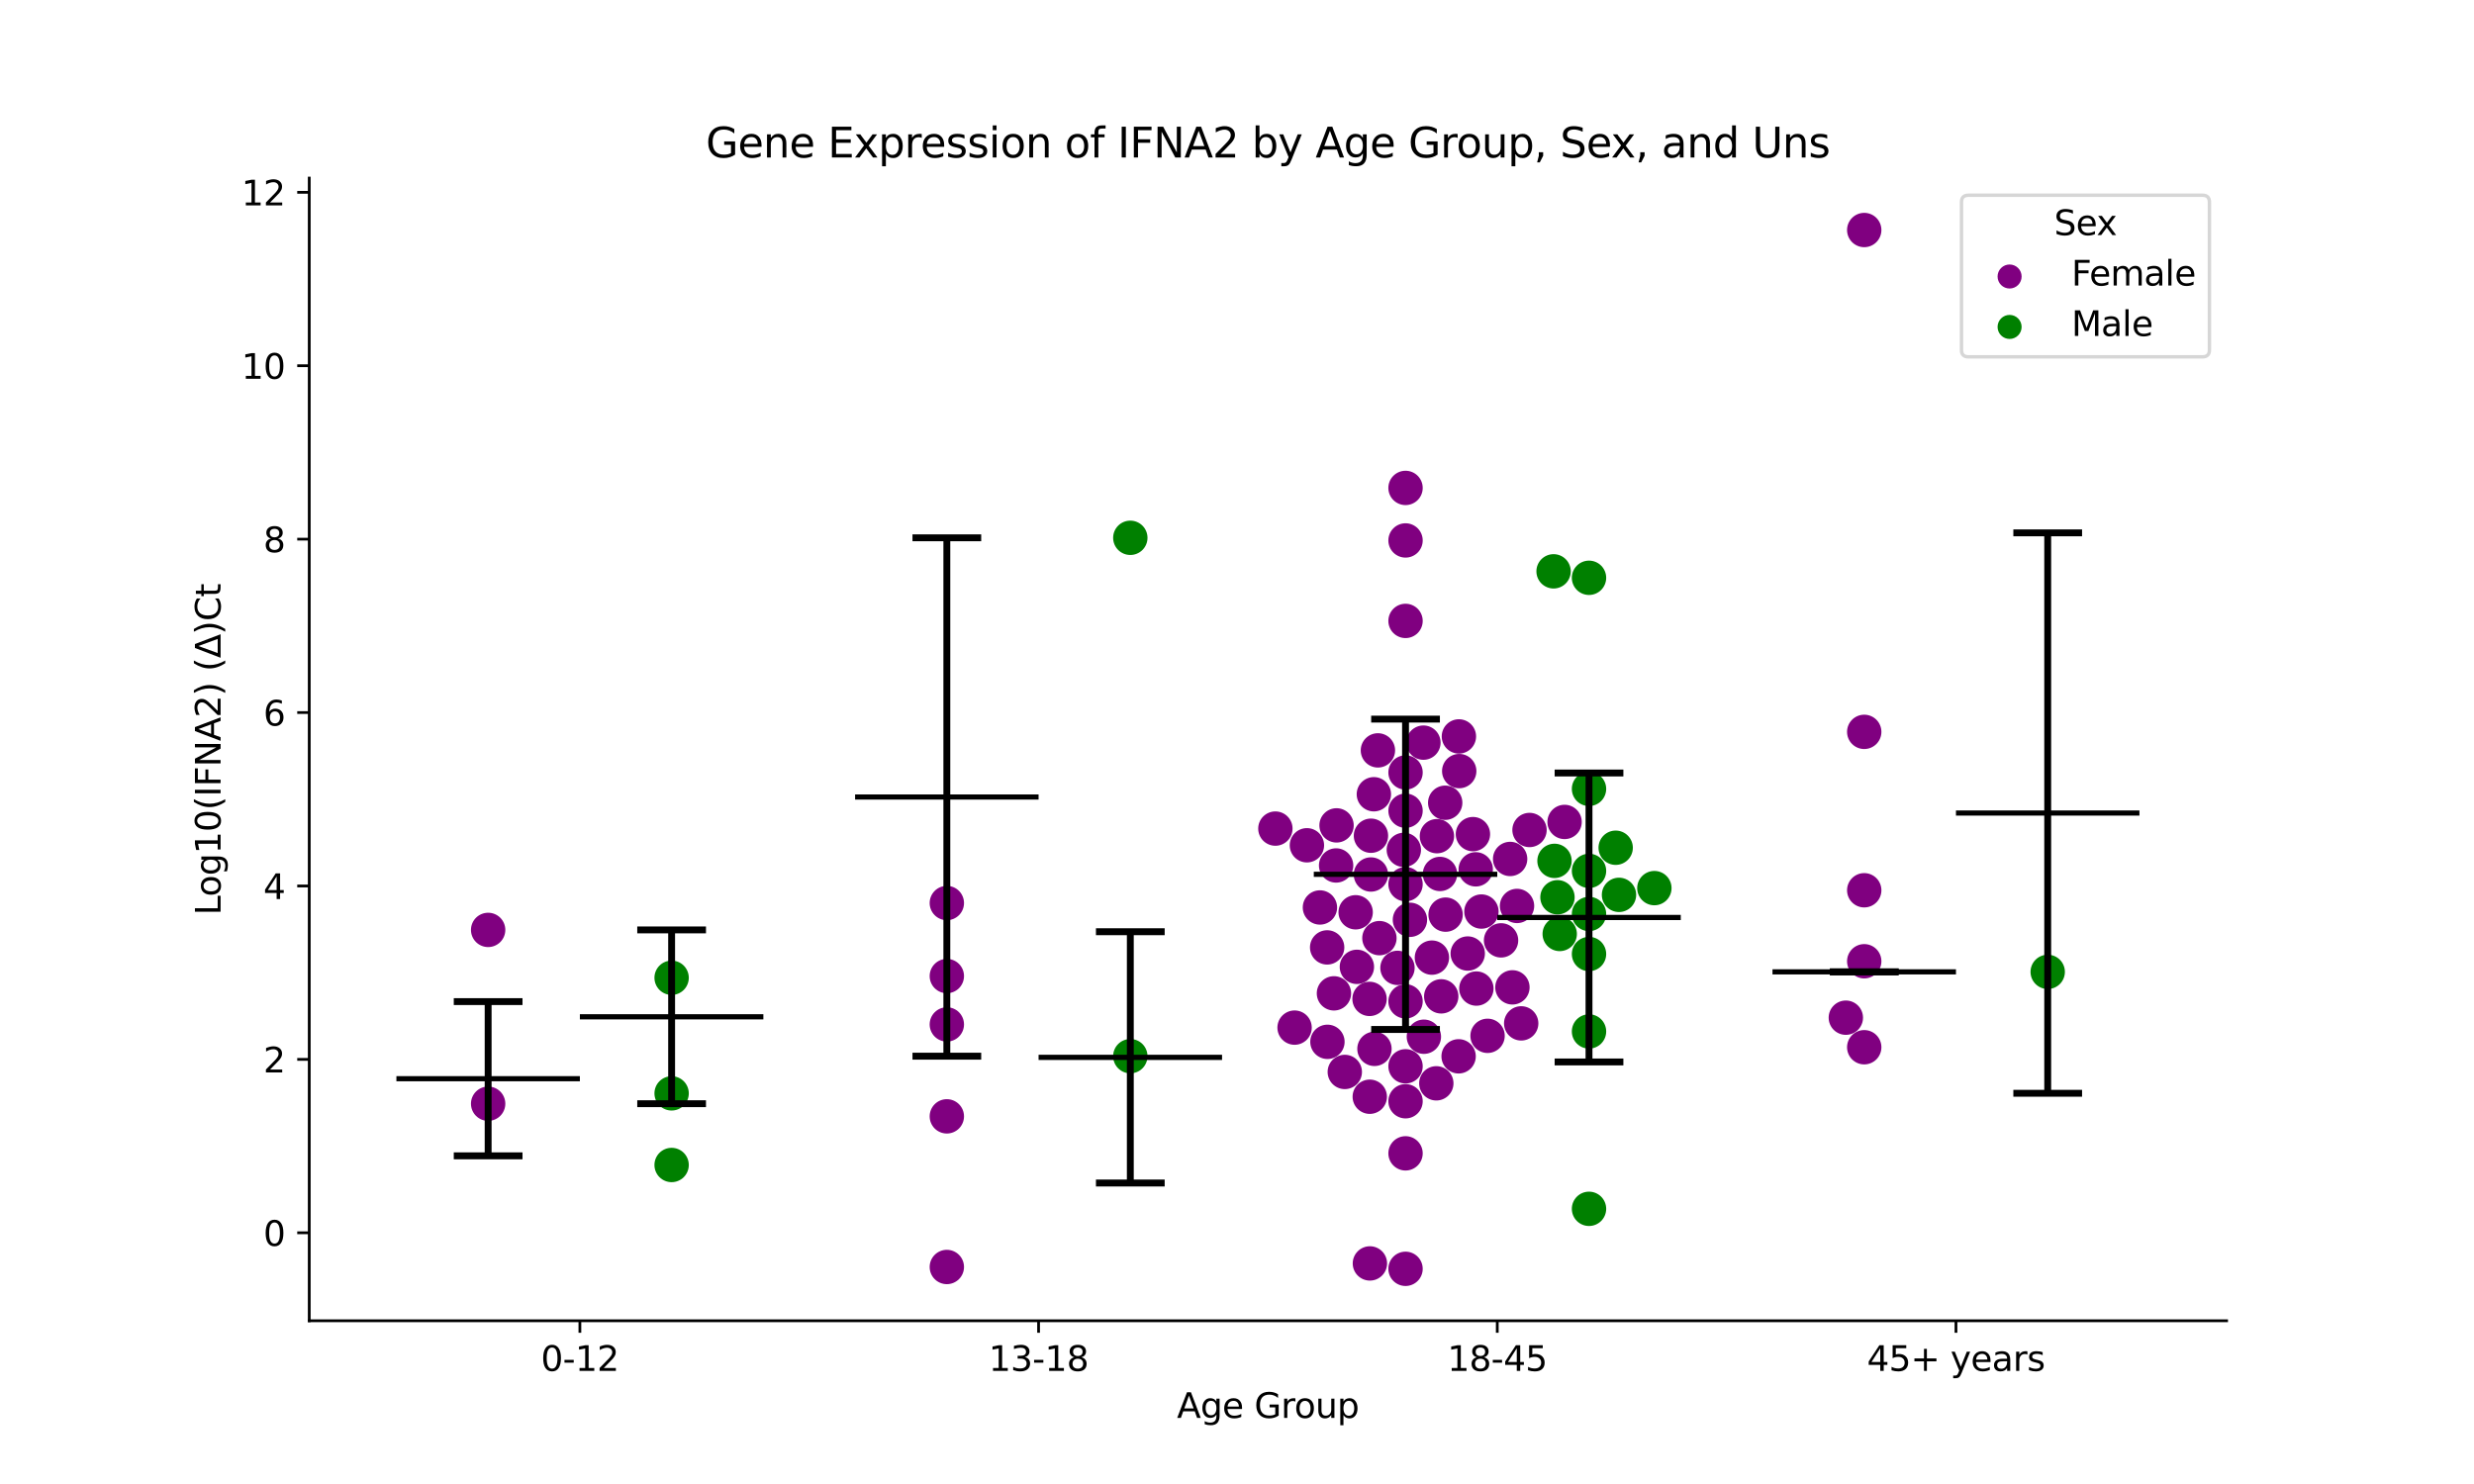 <?xml version="1.0" encoding="utf-8" standalone="no"?>
<!DOCTYPE svg PUBLIC "-//W3C//DTD SVG 1.1//EN"
  "http://www.w3.org/Graphics/SVG/1.1/DTD/svg11.dtd">
<svg xmlns:xlink="http://www.w3.org/1999/xlink" width="720pt" height="432pt" viewBox="0 0 720 432" xmlns="http://www.w3.org/2000/svg" version="1.1">
 <defs>
  <style type="text/css">*{stroke-linejoin: round; stroke-linecap: butt}</style>
 </defs>
 <g id="figure_1">
  <g id="patch_1">
   <path d="M 0 432 
L 720 432 
L 720 0 
L 0 0 
z
" style="fill: #ffffff"/>
  </g>
  <g id="axes_1">
   <g id="patch_2">
    <path d="M 90 384.48 
L 648 384.48 
L 648 51.84 
L 90 51.84 
z
" style="fill: #ffffff"/>
   </g>
   <g id="PathCollection_1">
    <defs>
     <path id="C0_0_e7cb38aeab" d="M 0 5 
C 1.326 5 2.598 4.473 3.536 3.536 
C 4.473 2.598 5 1.326 5 -0 
C 5 -1.326 4.473 -2.598 3.536 -3.536 
C 2.598 -4.473 1.326 -5 0 -5 
C -1.326 -5 -2.598 -4.473 -3.536 -3.536 
C -4.473 -2.598 -5 -1.326 -5 0 
C -5 1.326 -4.473 2.598 -3.536 3.536 
C -2.598 4.473 -1.326 5 0 5 
z
"/>
    </defs>
    <g clip-path="url(#pd9996666c0)">
     <use xlink:href="#C0_0_e7cb38aeab" x="142.062" y="270.701" style="fill: #800080"/>
    </g>
    <g clip-path="url(#pd9996666c0)">
     <use xlink:href="#C0_0_e7cb38aeab" x="142.062" y="321.295" style="fill: #800080"/>
    </g>
   </g>
   <g id="PathCollection_2">
    <defs>
     <path id="C1_0_2a88aa2c87" d="M 0 5 
C 1.326 5 2.598 4.473 3.536 3.536 
C 4.473 2.598 5 1.326 5 -0 
C 5 -1.326 4.473 -2.598 3.536 -3.536 
C 2.598 -4.473 1.326 -5 0 -5 
C -1.326 -5 -2.598 -4.473 -3.536 -3.536 
C -4.473 -2.598 -5 -1.326 -5 0 
C -5 1.326 -4.473 2.598 -3.536 3.536 
C -2.598 4.473 -1.326 5 0 5 
z
"/>
    </defs>
    <g clip-path="url(#pd9996666c0)">
     <use xlink:href="#C1_0_2a88aa2c87" x="195.459" y="318.285" style="fill: #008000"/>
    </g>
    <g clip-path="url(#pd9996666c0)">
     <use xlink:href="#C1_0_2a88aa2c87" x="195.459" y="284.633" style="fill: #008000"/>
    </g>
    <g clip-path="url(#pd9996666c0)">
     <use xlink:href="#C1_0_2a88aa2c87" x="195.459" y="339.136" style="fill: #008000"/>
    </g>
   </g>
   <g id="PathCollection_3">
    <defs>
     <path id="C2_0_f0e934c72d" d="M 0 5 
C 1.326 5 2.598 4.473 3.536 3.536 
C 4.473 2.598 5 1.326 5 -0 
C 5 -1.326 4.473 -2.598 3.536 -3.536 
C 2.598 -4.473 1.326 -5 0 -5 
C -1.326 -5 -2.598 -4.473 -3.536 -3.536 
C -4.473 -2.598 -5 -1.326 -5 0 
C -5 1.326 -4.473 2.598 -3.536 3.536 
C -2.598 4.473 -1.326 5 0 5 
z
"/>
    </defs>
    <g clip-path="url(#pd9996666c0)">
     <use xlink:href="#C2_0_f0e934c72d" x="275.555" y="262.878" style="fill: #800080"/>
    </g>
    <g clip-path="url(#pd9996666c0)">
     <use xlink:href="#C2_0_f0e934c72d" x="275.555" y="368.826" style="fill: #800080"/>
    </g>
    <g clip-path="url(#pd9996666c0)">
     <use xlink:href="#C2_0_f0e934c72d" x="275.555" y="324.976" style="fill: #800080"/>
    </g>
    <g clip-path="url(#pd9996666c0)">
     <use xlink:href="#C2_0_f0e934c72d" x="275.555" y="298.214" style="fill: #800080"/>
    </g>
    <g clip-path="url(#pd9996666c0)">
     <use xlink:href="#C2_0_f0e934c72d" x="275.555" y="284.137" style="fill: #800080"/>
    </g>
   </g>
   <g id="PathCollection_4">
    <defs>
     <path id="C3_0_ae1c84a71c" d="M 0 5 
C 1.326 5 2.598 4.473 3.536 3.536 
C 4.473 2.598 5 1.326 5 -0 
C 5 -1.326 4.473 -2.598 3.536 -3.536 
C 2.598 -4.473 1.326 -5 0 -5 
C -1.326 -5 -2.598 -4.473 -3.536 -3.536 
C -4.473 -2.598 -5 -1.326 -5 0 
C -5 1.326 -4.473 2.598 -3.536 3.536 
C -2.598 4.473 -1.326 5 0 5 
z
"/>
    </defs>
    <g clip-path="url(#pd9996666c0)">
     <use xlink:href="#C3_0_ae1c84a71c" x="328.952" y="307.458" style="fill: #008000"/>
    </g>
    <g clip-path="url(#pd9996666c0)">
     <use xlink:href="#C3_0_ae1c84a71c" x="328.952" y="156.559" style="fill: #008000"/>
    </g>
   </g>
   <g id="PathCollection_5">
    <defs>
     <path id="C4_0_8ea0f415d2" d="M 0 5 
C 1.326 5 2.598 4.473 3.536 3.536 
C 4.473 2.598 5 1.326 5 -0 
C 5 -1.326 4.473 -2.598 3.536 -3.536 
C 2.598 -4.473 1.326 -5 0 -5 
C -1.326 -5 -2.598 -4.473 -3.536 -3.536 
C -4.473 -2.598 -5 -1.326 -5 0 
C -5 1.326 -4.473 2.598 -3.536 3.536 
C -2.598 4.473 -1.326 5 0 5 
z
"/>
    </defs>
    <g clip-path="url(#pd9996666c0)">
     <use xlink:href="#C4_0_8ea0f415d2" x="398.984" y="243.283" style="fill: #800080"/>
    </g>
    <g clip-path="url(#pd9996666c0)">
     <use xlink:href="#C4_0_8ea0f415d2" x="388.971" y="240.271" style="fill: #800080"/>
    </g>
    <g clip-path="url(#pd9996666c0)">
     <use xlink:href="#C4_0_8ea0f415d2" x="419.073" y="254.415" style="fill: #800080"/>
    </g>
    <g clip-path="url(#pd9996666c0)">
     <use xlink:href="#C4_0_8ea0f415d2" x="418.182" y="243.414" style="fill: #800080"/>
    </g>
    <g clip-path="url(#pd9996666c0)">
     <use xlink:href="#C4_0_8ea0f415d2" x="455.337" y="239.269" style="fill: #800080"/>
    </g>
    <g clip-path="url(#pd9996666c0)">
     <use xlink:href="#C4_0_8ea0f415d2" x="409.048" y="142.037" style="fill: #800080"/>
    </g>
    <g clip-path="url(#pd9996666c0)">
     <use xlink:href="#C4_0_8ea0f415d2" x="406.702" y="281.752" style="fill: #800080"/>
    </g>
    <g clip-path="url(#pd9996666c0)">
     <use xlink:href="#C4_0_8ea0f415d2" x="398.575" y="290.785" style="fill: #800080"/>
    </g>
    <g clip-path="url(#pd9996666c0)">
     <use xlink:href="#C4_0_8ea0f415d2" x="409.048" y="224.871" style="fill: #800080"/>
    </g>
    <g clip-path="url(#pd9996666c0)">
     <use xlink:href="#C4_0_8ea0f415d2" x="394.532" y="265.569" style="fill: #800080"/>
    </g>
    <g clip-path="url(#pd9996666c0)">
     <use xlink:href="#C4_0_8ea0f415d2" x="409.048" y="369.36" style="fill: #800080"/>
    </g>
    <g clip-path="url(#pd9996666c0)">
     <use xlink:href="#C4_0_8ea0f415d2" x="386.234" y="275.793" style="fill: #800080"/>
    </g>
    <g clip-path="url(#pd9996666c0)">
     <use xlink:href="#C4_0_8ea0f415d2" x="409.048" y="257.39" style="fill: #800080"/>
    </g>
    <g clip-path="url(#pd9996666c0)">
     <use xlink:href="#C4_0_8ea0f415d2" x="445.13" y="241.615" style="fill: #800080"/>
    </g>
    <g clip-path="url(#pd9996666c0)">
     <use xlink:href="#C4_0_8ea0f415d2" x="388.213" y="289.168" style="fill: #800080"/>
    </g>
    <g clip-path="url(#pd9996666c0)">
     <use xlink:href="#C4_0_8ea0f415d2" x="414.385" y="301.797" style="fill: #800080"/>
    </g>
    <g clip-path="url(#pd9996666c0)">
     <use xlink:href="#C4_0_8ea0f415d2" x="442.708" y="297.91" style="fill: #800080"/>
    </g>
    <g clip-path="url(#pd9996666c0)">
     <use xlink:href="#C4_0_8ea0f415d2" x="427.15" y="277.577" style="fill: #800080"/>
    </g>
    <g clip-path="url(#pd9996666c0)">
     <use xlink:href="#C4_0_8ea0f415d2" x="419.436" y="290.044" style="fill: #800080"/>
    </g>
    <g clip-path="url(#pd9996666c0)">
     <use xlink:href="#C4_0_8ea0f415d2" x="391.37" y="312.049" style="fill: #800080"/>
    </g>
    <g clip-path="url(#pd9996666c0)">
     <use xlink:href="#C4_0_8ea0f415d2" x="386.32" y="303.281" style="fill: #800080"/>
    </g>
    <g clip-path="url(#pd9996666c0)">
     <use xlink:href="#C4_0_8ea0f415d2" x="398.678" y="367.789" style="fill: #800080"/>
    </g>
    <g clip-path="url(#pd9996666c0)">
     <use xlink:href="#C4_0_8ea0f415d2" x="416.725" y="278.771" style="fill: #800080"/>
    </g>
    <g clip-path="url(#pd9996666c0)">
     <use xlink:href="#C4_0_8ea0f415d2" x="418.005" y="315.362" style="fill: #800080"/>
    </g>
    <g clip-path="url(#pd9996666c0)">
     <use xlink:href="#C4_0_8ea0f415d2" x="409.048" y="310.409" style="fill: #800080"/>
    </g>
    <g clip-path="url(#pd9996666c0)">
     <use xlink:href="#C4_0_8ea0f415d2" x="409.048" y="335.746" style="fill: #800080"/>
    </g>
    <g clip-path="url(#pd9996666c0)">
     <use xlink:href="#C4_0_8ea0f415d2" x="410.327" y="267.76" style="fill: #800080"/>
    </g>
    <g clip-path="url(#pd9996666c0)">
     <use xlink:href="#C4_0_8ea0f415d2" x="409.048" y="180.751" style="fill: #800080"/>
    </g>
    <g clip-path="url(#pd9996666c0)">
     <use xlink:href="#C4_0_8ea0f415d2" x="400.004" y="305.329" style="fill: #800080"/>
    </g>
    <g clip-path="url(#pd9996666c0)">
     <use xlink:href="#C4_0_8ea0f415d2" x="408.552" y="247.401" style="fill: #800080"/>
    </g>
    <g clip-path="url(#pd9996666c0)">
     <use xlink:href="#C4_0_8ea0f415d2" x="398.639" y="319.265" style="fill: #800080"/>
    </g>
    <g clip-path="url(#pd9996666c0)">
     <use xlink:href="#C4_0_8ea0f415d2" x="440.156" y="287.427" style="fill: #800080"/>
    </g>
    <g clip-path="url(#pd9996666c0)">
     <use xlink:href="#C4_0_8ea0f415d2" x="414.254" y="216.187" style="fill: #800080"/>
    </g>
    <g clip-path="url(#pd9996666c0)">
     <use xlink:href="#C4_0_8ea0f415d2" x="409.048" y="320.58" style="fill: #800080"/>
    </g>
    <g clip-path="url(#pd9996666c0)">
     <use xlink:href="#C4_0_8ea0f415d2" x="376.759" y="299.146" style="fill: #800080"/>
    </g>
    <g clip-path="url(#pd9996666c0)">
     <use xlink:href="#C4_0_8ea0f415d2" x="424.497" y="307.503" style="fill: #800080"/>
    </g>
    <g clip-path="url(#pd9996666c0)">
     <use xlink:href="#C4_0_8ea0f415d2" x="399.832" y="231.211" style="fill: #800080"/>
    </g>
    <g clip-path="url(#pd9996666c0)">
     <use xlink:href="#C4_0_8ea0f415d2" x="409.048" y="157.325" style="fill: #800080"/>
    </g>
    <g clip-path="url(#pd9996666c0)">
     <use xlink:href="#C4_0_8ea0f415d2" x="432.922" y="301.534" style="fill: #800080"/>
    </g>
    <g clip-path="url(#pd9996666c0)">
     <use xlink:href="#C4_0_8ea0f415d2" x="429.663" y="287.776" style="fill: #800080"/>
    </g>
    <g clip-path="url(#pd9996666c0)">
     <use xlink:href="#C4_0_8ea0f415d2" x="424.672" y="224.467" style="fill: #800080"/>
    </g>
    <g clip-path="url(#pd9996666c0)">
     <use xlink:href="#C4_0_8ea0f415d2" x="371.169" y="241.207" style="fill: #800080"/>
    </g>
    <g clip-path="url(#pd9996666c0)">
     <use xlink:href="#C4_0_8ea0f415d2" x="380.347" y="246.065" style="fill: #800080"/>
    </g>
    <g clip-path="url(#pd9996666c0)">
     <use xlink:href="#C4_0_8ea0f415d2" x="398.974" y="254.571" style="fill: #800080"/>
    </g>
    <g clip-path="url(#pd9996666c0)">
     <use xlink:href="#C4_0_8ea0f415d2" x="401.009" y="218.439" style="fill: #800080"/>
    </g>
    <g clip-path="url(#pd9996666c0)">
     <use xlink:href="#C4_0_8ea0f415d2" x="436.848" y="273.745" style="fill: #800080"/>
    </g>
    <g clip-path="url(#pd9996666c0)">
     <use xlink:href="#C4_0_8ea0f415d2" x="429.477" y="253.066" style="fill: #800080"/>
    </g>
    <g clip-path="url(#pd9996666c0)">
     <use xlink:href="#C4_0_8ea0f415d2" x="424.58" y="214.375" style="fill: #800080"/>
    </g>
    <g clip-path="url(#pd9996666c0)">
     <use xlink:href="#C4_0_8ea0f415d2" x="441.495" y="263.725" style="fill: #800080"/>
    </g>
    <g clip-path="url(#pd9996666c0)">
     <use xlink:href="#C4_0_8ea0f415d2" x="388.843" y="251.941" style="fill: #800080"/>
    </g>
    <g clip-path="url(#pd9996666c0)">
     <use xlink:href="#C4_0_8ea0f415d2" x="431.135" y="265.355" style="fill: #800080"/>
    </g>
    <g clip-path="url(#pd9996666c0)">
     <use xlink:href="#C4_0_8ea0f415d2" x="384.135" y="264.169" style="fill: #800080"/>
    </g>
    <g clip-path="url(#pd9996666c0)">
     <use xlink:href="#C4_0_8ea0f415d2" x="409.048" y="236.003" style="fill: #800080"/>
    </g>
    <g clip-path="url(#pd9996666c0)">
     <use xlink:href="#C4_0_8ea0f415d2" x="439.487" y="250.048" style="fill: #800080"/>
    </g>
    <g clip-path="url(#pd9996666c0)">
     <use xlink:href="#C4_0_8ea0f415d2" x="420.591" y="233.681" style="fill: #800080"/>
    </g>
    <g clip-path="url(#pd9996666c0)">
     <use xlink:href="#C4_0_8ea0f415d2" x="428.663" y="242.816" style="fill: #800080"/>
    </g>
    <g clip-path="url(#pd9996666c0)">
     <use xlink:href="#C4_0_8ea0f415d2" x="401.446" y="273.095" style="fill: #800080"/>
    </g>
    <g clip-path="url(#pd9996666c0)">
     <use xlink:href="#C4_0_8ea0f415d2" x="409.048" y="291.499" style="fill: #800080"/>
    </g>
    <g clip-path="url(#pd9996666c0)">
     <use xlink:href="#C4_0_8ea0f415d2" x="394.891" y="281.452" style="fill: #800080"/>
    </g>
    <g clip-path="url(#pd9996666c0)">
     <use xlink:href="#C4_0_8ea0f415d2" x="420.708" y="266.256" style="fill: #800080"/>
    </g>
   </g>
   <g id="PathCollection_6">
    <defs>
     <path id="C5_0_21f9e0425d" d="M 0 5 
C 1.326 5 2.598 4.473 3.536 3.536 
C 4.473 2.598 5 1.326 5 -0 
C 5 -1.326 4.473 -2.598 3.536 -3.536 
C 2.598 -4.473 1.326 -5 0 -5 
C -1.326 -5 -2.598 -4.473 -3.536 -3.536 
C -4.473 -2.598 -5 -1.326 -5 0 
C -5 1.326 -4.473 2.598 -3.536 3.536 
C -2.598 4.473 -1.326 5 0 5 
z
"/>
    </defs>
    <g clip-path="url(#pd9996666c0)">
     <use xlink:href="#C5_0_21f9e0425d" x="462.445" y="277.72" style="fill: #008000"/>
    </g>
    <g clip-path="url(#pd9996666c0)">
     <use xlink:href="#C5_0_21f9e0425d" x="470.205" y="246.781" style="fill: #008000"/>
    </g>
    <g clip-path="url(#pd9996666c0)">
     <use xlink:href="#C5_0_21f9e0425d" x="481.467" y="258.534" style="fill: #008000"/>
    </g>
    <g clip-path="url(#pd9996666c0)">
     <use xlink:href="#C5_0_21f9e0425d" x="453.268" y="261.2" style="fill: #008000"/>
    </g>
    <g clip-path="url(#pd9996666c0)">
     <use xlink:href="#C5_0_21f9e0425d" x="462.445" y="351.895" style="fill: #008000"/>
    </g>
    <g clip-path="url(#pd9996666c0)">
     <use xlink:href="#C5_0_21f9e0425d" x="462.445" y="253.517" style="fill: #008000"/>
    </g>
    <g clip-path="url(#pd9996666c0)">
     <use xlink:href="#C5_0_21f9e0425d" x="452.132" y="166.319" style="fill: #008000"/>
    </g>
    <g clip-path="url(#pd9996666c0)">
     <use xlink:href="#C5_0_21f9e0425d" x="453.919" y="271.884" style="fill: #008000"/>
    </g>
    <g clip-path="url(#pd9996666c0)">
     <use xlink:href="#C5_0_21f9e0425d" x="462.445" y="168.2" style="fill: #008000"/>
    </g>
    <g clip-path="url(#pd9996666c0)">
     <use xlink:href="#C5_0_21f9e0425d" x="452.401" y="250.603" style="fill: #008000"/>
    </g>
    <g clip-path="url(#pd9996666c0)">
     <use xlink:href="#C5_0_21f9e0425d" x="462.445" y="300.26" style="fill: #008000"/>
    </g>
    <g clip-path="url(#pd9996666c0)">
     <use xlink:href="#C5_0_21f9e0425d" x="471.172" y="260.499" style="fill: #008000"/>
    </g>
    <g clip-path="url(#pd9996666c0)">
     <use xlink:href="#C5_0_21f9e0425d" x="462.445" y="266.06" style="fill: #008000"/>
    </g>
    <g clip-path="url(#pd9996666c0)">
     <use xlink:href="#C5_0_21f9e0425d" x="462.445" y="229.651" style="fill: #008000"/>
    </g>
   </g>
   <g id="PathCollection_7">
    <defs>
     <path id="C6_0_30389677ff" d="M 0 5 
C 1.326 5 2.598 4.473 3.536 3.536 
C 4.473 2.598 5 1.326 5 -0 
C 5 -1.326 4.473 -2.598 3.536 -3.536 
C 2.598 -4.473 1.326 -5 0 -5 
C -1.326 -5 -2.598 -4.473 -3.536 -3.536 
C -4.473 -2.598 -5 -1.326 -5 0 
C -5 1.326 -4.473 2.598 -3.536 3.536 
C -2.598 4.473 -1.326 5 0 5 
z
"/>
    </defs>
    <g clip-path="url(#pd9996666c0)">
     <use xlink:href="#C6_0_30389677ff" x="542.541" y="213.048" style="fill: #800080"/>
    </g>
    <g clip-path="url(#pd9996666c0)">
     <use xlink:href="#C6_0_30389677ff" x="542.541" y="304.857" style="fill: #800080"/>
    </g>
    <g clip-path="url(#pd9996666c0)">
     <use xlink:href="#C6_0_30389677ff" x="537.188" y="296.254" style="fill: #800080"/>
    </g>
    <g clip-path="url(#pd9996666c0)">
     <use xlink:href="#C6_0_30389677ff" x="542.541" y="259.162" style="fill: #800080"/>
    </g>
    <g clip-path="url(#pd9996666c0)">
     <use xlink:href="#C6_0_30389677ff" x="542.541" y="66.96" style="fill: #800080"/>
    </g>
    <g clip-path="url(#pd9996666c0)">
     <use xlink:href="#C6_0_30389677ff" x="542.541" y="279.826" style="fill: #800080"/>
    </g>
   </g>
   <g id="PathCollection_8">
    <defs>
     <path id="m8d6e3a3795" d="M 0 5 
C 1.326 5 2.598 4.473 3.536 3.536 
C 4.473 2.598 5 1.326 5 0 
C 5 -1.326 4.473 -2.598 3.536 -3.536 
C 2.598 -4.473 1.326 -5 0 -5 
C -1.326 -5 -2.598 -4.473 -3.536 -3.536 
C -4.473 -2.598 -5 -1.326 -5 0 
C -5 1.326 -4.473 2.598 -3.536 3.536 
C -2.598 4.473 -1.326 5 0 5 
z
"/>
    </defs>
    <g clip-path="url(#pd9996666c0)">
     <use xlink:href="#m8d6e3a3795" x="595.938" y="282.918" style="fill: #008000"/>
    </g>
   </g>
   <g id="PathCollection_9"/>
   <g id="PathCollection_10"/>
   <g id="matplotlib.axis_1">
    <g id="xtick_1">
     <g id="line2d_1">
      <defs>
       <path id="mb80249b749" d="M 0 0 
L 0 3.5 
" style="stroke: #000000; stroke-width: 0.8"/>
      </defs>
      <g>
       <use xlink:href="#mb80249b749" x="168.761" y="384.48" style="stroke: #000000; stroke-width: 0.8"/>
      </g>
     </g>
     <g id="text_1">
      <!-- 0-12 -->
      <g transform="translate(157.413 399.078) scale(0.1 -0.1)">
       <defs>
        <path id="DejaVuSans-30" d="M 2034 4250 
Q 1547 4250 1301 3770 
Q 1056 3291 1056 2328 
Q 1056 1369 1301 889 
Q 1547 409 2034 409 
Q 2525 409 2770 889 
Q 3016 1369 3016 2328 
Q 3016 3291 2770 3770 
Q 2525 4250 2034 4250 
z
M 2034 4750 
Q 2819 4750 3233 4129 
Q 3647 3509 3647 2328 
Q 3647 1150 3233 529 
Q 2819 -91 2034 -91 
Q 1250 -91 836 529 
Q 422 1150 422 2328 
Q 422 3509 836 4129 
Q 1250 4750 2034 4750 
z
" transform="scale(0.016)"/>
        <path id="DejaVuSans-2d" d="M 313 2009 
L 1997 2009 
L 1997 1497 
L 313 1497 
L 313 2009 
z
" transform="scale(0.016)"/>
        <path id="DejaVuSans-31" d="M 794 531 
L 1825 531 
L 1825 4091 
L 703 3866 
L 703 4441 
L 1819 4666 
L 2450 4666 
L 2450 531 
L 3481 531 
L 3481 0 
L 794 0 
L 794 531 
z
" transform="scale(0.016)"/>
        <path id="DejaVuSans-32" d="M 1228 531 
L 3431 531 
L 3431 0 
L 469 0 
L 469 531 
Q 828 903 1448 1529 
Q 2069 2156 2228 2338 
Q 2531 2678 2651 2914 
Q 2772 3150 2772 3378 
Q 2772 3750 2511 3984 
Q 2250 4219 1831 4219 
Q 1534 4219 1204 4116 
Q 875 4013 500 3803 
L 500 4441 
Q 881 4594 1212 4672 
Q 1544 4750 1819 4750 
Q 2544 4750 2975 4387 
Q 3406 4025 3406 3419 
Q 3406 3131 3298 2873 
Q 3191 2616 2906 2266 
Q 2828 2175 2409 1742 
Q 1991 1309 1228 531 
z
" transform="scale(0.016)"/>
       </defs>
       <use xlink:href="#DejaVuSans-30"/>
       <use xlink:href="#DejaVuSans-2d" x="63.623"/>
       <use xlink:href="#DejaVuSans-31" x="99.707"/>
       <use xlink:href="#DejaVuSans-32" x="163.33"/>
      </g>
     </g>
    </g>
    <g id="xtick_2">
     <g id="line2d_2">
      <g>
       <use xlink:href="#mb80249b749" x="302.254" y="384.48" style="stroke: #000000; stroke-width: 0.8"/>
      </g>
     </g>
     <g id="text_2">
      <!-- 13-18 -->
      <g transform="translate(287.725 399.078) scale(0.1 -0.1)">
       <defs>
        <path id="DejaVuSans-33" d="M 2597 2516 
Q 3050 2419 3304 2112 
Q 3559 1806 3559 1356 
Q 3559 666 3084 287 
Q 2609 -91 1734 -91 
Q 1441 -91 1130 -33 
Q 819 25 488 141 
L 488 750 
Q 750 597 1062 519 
Q 1375 441 1716 441 
Q 2309 441 2620 675 
Q 2931 909 2931 1356 
Q 2931 1769 2642 2001 
Q 2353 2234 1838 2234 
L 1294 2234 
L 1294 2753 
L 1863 2753 
Q 2328 2753 2575 2939 
Q 2822 3125 2822 3475 
Q 2822 3834 2567 4026 
Q 2313 4219 1838 4219 
Q 1578 4219 1281 4162 
Q 984 4106 628 3988 
L 628 4550 
Q 988 4650 1302 4700 
Q 1616 4750 1894 4750 
Q 2613 4750 3031 4423 
Q 3450 4097 3450 3541 
Q 3450 3153 3228 2886 
Q 3006 2619 2597 2516 
z
" transform="scale(0.016)"/>
        <path id="DejaVuSans-38" d="M 2034 2216 
Q 1584 2216 1326 1975 
Q 1069 1734 1069 1313 
Q 1069 891 1326 650 
Q 1584 409 2034 409 
Q 2484 409 2743 651 
Q 3003 894 3003 1313 
Q 3003 1734 2745 1975 
Q 2488 2216 2034 2216 
z
M 1403 2484 
Q 997 2584 770 2862 
Q 544 3141 544 3541 
Q 544 4100 942 4425 
Q 1341 4750 2034 4750 
Q 2731 4750 3128 4425 
Q 3525 4100 3525 3541 
Q 3525 3141 3298 2862 
Q 3072 2584 2669 2484 
Q 3125 2378 3379 2068 
Q 3634 1759 3634 1313 
Q 3634 634 3220 271 
Q 2806 -91 2034 -91 
Q 1263 -91 848 271 
Q 434 634 434 1313 
Q 434 1759 690 2068 
Q 947 2378 1403 2484 
z
M 1172 3481 
Q 1172 3119 1398 2916 
Q 1625 2713 2034 2713 
Q 2441 2713 2670 2916 
Q 2900 3119 2900 3481 
Q 2900 3844 2670 4047 
Q 2441 4250 2034 4250 
Q 1625 4250 1398 4047 
Q 1172 3844 1172 3481 
z
" transform="scale(0.016)"/>
       </defs>
       <use xlink:href="#DejaVuSans-31"/>
       <use xlink:href="#DejaVuSans-33" x="63.623"/>
       <use xlink:href="#DejaVuSans-2d" x="127.246"/>
       <use xlink:href="#DejaVuSans-31" x="163.33"/>
       <use xlink:href="#DejaVuSans-38" x="226.953"/>
      </g>
     </g>
    </g>
    <g id="xtick_3">
     <g id="line2d_3">
      <g>
       <use xlink:href="#mb80249b749" x="435.746" y="384.48" style="stroke: #000000; stroke-width: 0.8"/>
      </g>
     </g>
     <g id="text_3">
      <!-- 18-45 -->
      <g transform="translate(421.218 399.078) scale(0.1 -0.1)">
       <defs>
        <path id="DejaVuSans-34" d="M 2419 4116 
L 825 1625 
L 2419 1625 
L 2419 4116 
z
M 2253 4666 
L 3047 4666 
L 3047 1625 
L 3713 1625 
L 3713 1100 
L 3047 1100 
L 3047 0 
L 2419 0 
L 2419 1100 
L 313 1100 
L 313 1709 
L 2253 4666 
z
" transform="scale(0.016)"/>
        <path id="DejaVuSans-35" d="M 691 4666 
L 3169 4666 
L 3169 4134 
L 1269 4134 
L 1269 2991 
Q 1406 3038 1543 3061 
Q 1681 3084 1819 3084 
Q 2600 3084 3056 2656 
Q 3513 2228 3513 1497 
Q 3513 744 3044 326 
Q 2575 -91 1722 -91 
Q 1428 -91 1123 -41 
Q 819 9 494 109 
L 494 744 
Q 775 591 1075 516 
Q 1375 441 1709 441 
Q 2250 441 2565 725 
Q 2881 1009 2881 1497 
Q 2881 1984 2565 2268 
Q 2250 2553 1709 2553 
Q 1456 2553 1204 2497 
Q 953 2441 691 2322 
L 691 4666 
z
" transform="scale(0.016)"/>
       </defs>
       <use xlink:href="#DejaVuSans-31"/>
       <use xlink:href="#DejaVuSans-38" x="63.623"/>
       <use xlink:href="#DejaVuSans-2d" x="127.246"/>
       <use xlink:href="#DejaVuSans-34" x="163.33"/>
       <use xlink:href="#DejaVuSans-35" x="226.953"/>
      </g>
     </g>
    </g>
    <g id="xtick_4">
     <g id="line2d_4">
      <g>
       <use xlink:href="#mb80249b749" x="569.239" y="384.48" style="stroke: #000000; stroke-width: 0.8"/>
      </g>
     </g>
     <g id="text_4">
      <!-- 45+ years -->
      <g transform="translate(543.338 399.078) scale(0.1 -0.1)">
       <defs>
        <path id="DejaVuSans-2b" d="M 2944 4013 
L 2944 2272 
L 4684 2272 
L 4684 1741 
L 2944 1741 
L 2944 0 
L 2419 0 
L 2419 1741 
L 678 1741 
L 678 2272 
L 2419 2272 
L 2419 4013 
L 2944 4013 
z
" transform="scale(0.016)"/>
        <path id="DejaVuSans-20" transform="scale(0.016)"/>
        <path id="DejaVuSans-79" d="M 2059 -325 
Q 1816 -950 1584 -1140 
Q 1353 -1331 966 -1331 
L 506 -1331 
L 506 -850 
L 844 -850 
Q 1081 -850 1212 -737 
Q 1344 -625 1503 -206 
L 1606 56 
L 191 3500 
L 800 3500 
L 1894 763 
L 2988 3500 
L 3597 3500 
L 2059 -325 
z
" transform="scale(0.016)"/>
        <path id="DejaVuSans-65" d="M 3597 1894 
L 3597 1613 
L 953 1613 
Q 991 1019 1311 708 
Q 1631 397 2203 397 
Q 2534 397 2845 478 
Q 3156 559 3463 722 
L 3463 178 
Q 3153 47 2828 -22 
Q 2503 -91 2169 -91 
Q 1331 -91 842 396 
Q 353 884 353 1716 
Q 353 2575 817 3079 
Q 1281 3584 2069 3584 
Q 2775 3584 3186 3129 
Q 3597 2675 3597 1894 
z
M 3022 2063 
Q 3016 2534 2758 2815 
Q 2500 3097 2075 3097 
Q 1594 3097 1305 2825 
Q 1016 2553 972 2059 
L 3022 2063 
z
" transform="scale(0.016)"/>
        <path id="DejaVuSans-61" d="M 2194 1759 
Q 1497 1759 1228 1600 
Q 959 1441 959 1056 
Q 959 750 1161 570 
Q 1363 391 1709 391 
Q 2188 391 2477 730 
Q 2766 1069 2766 1631 
L 2766 1759 
L 2194 1759 
z
M 3341 1997 
L 3341 0 
L 2766 0 
L 2766 531 
Q 2569 213 2275 61 
Q 1981 -91 1556 -91 
Q 1019 -91 701 211 
Q 384 513 384 1019 
Q 384 1609 779 1909 
Q 1175 2209 1959 2209 
L 2766 2209 
L 2766 2266 
Q 2766 2663 2505 2880 
Q 2244 3097 1772 3097 
Q 1472 3097 1187 3025 
Q 903 2953 641 2809 
L 641 3341 
Q 956 3463 1253 3523 
Q 1550 3584 1831 3584 
Q 2591 3584 2966 3190 
Q 3341 2797 3341 1997 
z
" transform="scale(0.016)"/>
        <path id="DejaVuSans-72" d="M 2631 2963 
Q 2534 3019 2420 3045 
Q 2306 3072 2169 3072 
Q 1681 3072 1420 2755 
Q 1159 2438 1159 1844 
L 1159 0 
L 581 0 
L 581 3500 
L 1159 3500 
L 1159 2956 
Q 1341 3275 1631 3429 
Q 1922 3584 2338 3584 
Q 2397 3584 2469 3576 
Q 2541 3569 2628 3553 
L 2631 2963 
z
" transform="scale(0.016)"/>
        <path id="DejaVuSans-73" d="M 2834 3397 
L 2834 2853 
Q 2591 2978 2328 3040 
Q 2066 3103 1784 3103 
Q 1356 3103 1142 2972 
Q 928 2841 928 2578 
Q 928 2378 1081 2264 
Q 1234 2150 1697 2047 
L 1894 2003 
Q 2506 1872 2764 1633 
Q 3022 1394 3022 966 
Q 3022 478 2636 193 
Q 2250 -91 1575 -91 
Q 1294 -91 989 -36 
Q 684 19 347 128 
L 347 722 
Q 666 556 975 473 
Q 1284 391 1588 391 
Q 1994 391 2212 530 
Q 2431 669 2431 922 
Q 2431 1156 2273 1281 
Q 2116 1406 1581 1522 
L 1381 1569 
Q 847 1681 609 1914 
Q 372 2147 372 2553 
Q 372 3047 722 3315 
Q 1072 3584 1716 3584 
Q 2034 3584 2315 3537 
Q 2597 3491 2834 3397 
z
" transform="scale(0.016)"/>
       </defs>
       <use xlink:href="#DejaVuSans-34"/>
       <use xlink:href="#DejaVuSans-35" x="63.623"/>
       <use xlink:href="#DejaVuSans-2b" x="127.246"/>
       <use xlink:href="#DejaVuSans-20" x="211.035"/>
       <use xlink:href="#DejaVuSans-79" x="242.822"/>
       <use xlink:href="#DejaVuSans-65" x="302.002"/>
       <use xlink:href="#DejaVuSans-61" x="363.525"/>
       <use xlink:href="#DejaVuSans-72" x="424.805"/>
       <use xlink:href="#DejaVuSans-73" x="465.918"/>
      </g>
     </g>
    </g>
    <g id="text_5">
     <!-- Age Group -->
     <g transform="translate(342.52 412.757) scale(0.1 -0.1)">
      <defs>
       <path id="DejaVuSans-41" d="M 2188 4044 
L 1331 1722 
L 3047 1722 
L 2188 4044 
z
M 1831 4666 
L 2547 4666 
L 4325 0 
L 3669 0 
L 3244 1197 
L 1141 1197 
L 716 0 
L 50 0 
L 1831 4666 
z
" transform="scale(0.016)"/>
       <path id="DejaVuSans-67" d="M 2906 1791 
Q 2906 2416 2648 2759 
Q 2391 3103 1925 3103 
Q 1463 3103 1205 2759 
Q 947 2416 947 1791 
Q 947 1169 1205 825 
Q 1463 481 1925 481 
Q 2391 481 2648 825 
Q 2906 1169 2906 1791 
z
M 3481 434 
Q 3481 -459 3084 -895 
Q 2688 -1331 1869 -1331 
Q 1566 -1331 1297 -1286 
Q 1028 -1241 775 -1147 
L 775 -588 
Q 1028 -725 1275 -790 
Q 1522 -856 1778 -856 
Q 2344 -856 2625 -561 
Q 2906 -266 2906 331 
L 2906 616 
Q 2728 306 2450 153 
Q 2172 0 1784 0 
Q 1141 0 747 490 
Q 353 981 353 1791 
Q 353 2603 747 3093 
Q 1141 3584 1784 3584 
Q 2172 3584 2450 3431 
Q 2728 3278 2906 2969 
L 2906 3500 
L 3481 3500 
L 3481 434 
z
" transform="scale(0.016)"/>
       <path id="DejaVuSans-47" d="M 3809 666 
L 3809 1919 
L 2778 1919 
L 2778 2438 
L 4434 2438 
L 4434 434 
Q 4069 175 3628 42 
Q 3188 -91 2688 -91 
Q 1594 -91 976 548 
Q 359 1188 359 2328 
Q 359 3472 976 4111 
Q 1594 4750 2688 4750 
Q 3144 4750 3555 4637 
Q 3966 4525 4313 4306 
L 4313 3634 
Q 3963 3931 3569 4081 
Q 3175 4231 2741 4231 
Q 1884 4231 1454 3753 
Q 1025 3275 1025 2328 
Q 1025 1384 1454 906 
Q 1884 428 2741 428 
Q 3075 428 3337 486 
Q 3600 544 3809 666 
z
" transform="scale(0.016)"/>
       <path id="DejaVuSans-6f" d="M 1959 3097 
Q 1497 3097 1228 2736 
Q 959 2375 959 1747 
Q 959 1119 1226 758 
Q 1494 397 1959 397 
Q 2419 397 2687 759 
Q 2956 1122 2956 1747 
Q 2956 2369 2687 2733 
Q 2419 3097 1959 3097 
z
M 1959 3584 
Q 2709 3584 3137 3096 
Q 3566 2609 3566 1747 
Q 3566 888 3137 398 
Q 2709 -91 1959 -91 
Q 1206 -91 779 398 
Q 353 888 353 1747 
Q 353 2609 779 3096 
Q 1206 3584 1959 3584 
z
" transform="scale(0.016)"/>
       <path id="DejaVuSans-75" d="M 544 1381 
L 544 3500 
L 1119 3500 
L 1119 1403 
Q 1119 906 1312 657 
Q 1506 409 1894 409 
Q 2359 409 2629 706 
Q 2900 1003 2900 1516 
L 2900 3500 
L 3475 3500 
L 3475 0 
L 2900 0 
L 2900 538 
Q 2691 219 2414 64 
Q 2138 -91 1772 -91 
Q 1169 -91 856 284 
Q 544 659 544 1381 
z
M 1991 3584 
L 1991 3584 
z
" transform="scale(0.016)"/>
       <path id="DejaVuSans-70" d="M 1159 525 
L 1159 -1331 
L 581 -1331 
L 581 3500 
L 1159 3500 
L 1159 2969 
Q 1341 3281 1617 3432 
Q 1894 3584 2278 3584 
Q 2916 3584 3314 3078 
Q 3713 2572 3713 1747 
Q 3713 922 3314 415 
Q 2916 -91 2278 -91 
Q 1894 -91 1617 61 
Q 1341 213 1159 525 
z
M 3116 1747 
Q 3116 2381 2855 2742 
Q 2594 3103 2138 3103 
Q 1681 3103 1420 2742 
Q 1159 2381 1159 1747 
Q 1159 1113 1420 752 
Q 1681 391 2138 391 
Q 2594 391 2855 752 
Q 3116 1113 3116 1747 
z
" transform="scale(0.016)"/>
      </defs>
      <use xlink:href="#DejaVuSans-41"/>
      <use xlink:href="#DejaVuSans-67" x="68.408"/>
      <use xlink:href="#DejaVuSans-65" x="131.885"/>
      <use xlink:href="#DejaVuSans-20" x="193.408"/>
      <use xlink:href="#DejaVuSans-47" x="225.195"/>
      <use xlink:href="#DejaVuSans-72" x="302.686"/>
      <use xlink:href="#DejaVuSans-6f" x="341.549"/>
      <use xlink:href="#DejaVuSans-75" x="402.73"/>
      <use xlink:href="#DejaVuSans-70" x="466.109"/>
     </g>
    </g>
   </g>
   <g id="matplotlib.axis_2">
    <g id="ytick_1">
     <g id="line2d_5">
      <defs>
       <path id="m88e0e91b5f" d="M 0 0 
L -3.5 0 
" style="stroke: #000000; stroke-width: 0.8"/>
      </defs>
      <g>
       <use xlink:href="#m88e0e91b5f" x="90" y="358.87" style="stroke: #000000; stroke-width: 0.8"/>
      </g>
     </g>
     <g id="text_6">
      <!-- 0 -->
      <g transform="translate(76.638 362.669) scale(0.1 -0.1)">
       <use xlink:href="#DejaVuSans-30"/>
      </g>
     </g>
    </g>
    <g id="ytick_2">
     <g id="line2d_6">
      <g>
       <use xlink:href="#m88e0e91b5f" x="90" y="308.39" style="stroke: #000000; stroke-width: 0.8"/>
      </g>
     </g>
     <g id="text_7">
      <!-- 2 -->
      <g transform="translate(76.638 312.189) scale(0.1 -0.1)">
       <use xlink:href="#DejaVuSans-32"/>
      </g>
     </g>
    </g>
    <g id="ytick_3">
     <g id="line2d_7">
      <g>
       <use xlink:href="#m88e0e91b5f" x="90" y="257.909" style="stroke: #000000; stroke-width: 0.8"/>
      </g>
     </g>
     <g id="text_8">
      <!-- 4 -->
      <g transform="translate(76.638 261.709) scale(0.1 -0.1)">
       <use xlink:href="#DejaVuSans-34"/>
      </g>
     </g>
    </g>
    <g id="ytick_4">
     <g id="line2d_8">
      <g>
       <use xlink:href="#m88e0e91b5f" x="90" y="207.429" style="stroke: #000000; stroke-width: 0.8"/>
      </g>
     </g>
     <g id="text_9">
      <!-- 6 -->
      <g transform="translate(76.638 211.229) scale(0.1 -0.1)">
       <defs>
        <path id="DejaVuSans-36" d="M 2113 2584 
Q 1688 2584 1439 2293 
Q 1191 2003 1191 1497 
Q 1191 994 1439 701 
Q 1688 409 2113 409 
Q 2538 409 2786 701 
Q 3034 994 3034 1497 
Q 3034 2003 2786 2293 
Q 2538 2584 2113 2584 
z
M 3366 4563 
L 3366 3988 
Q 3128 4100 2886 4159 
Q 2644 4219 2406 4219 
Q 1781 4219 1451 3797 
Q 1122 3375 1075 2522 
Q 1259 2794 1537 2939 
Q 1816 3084 2150 3084 
Q 2853 3084 3261 2657 
Q 3669 2231 3669 1497 
Q 3669 778 3244 343 
Q 2819 -91 2113 -91 
Q 1303 -91 875 529 
Q 447 1150 447 2328 
Q 447 3434 972 4092 
Q 1497 4750 2381 4750 
Q 2619 4750 2861 4703 
Q 3103 4656 3366 4563 
z
" transform="scale(0.016)"/>
       </defs>
       <use xlink:href="#DejaVuSans-36"/>
      </g>
     </g>
    </g>
    <g id="ytick_5">
     <g id="line2d_9">
      <g>
       <use xlink:href="#m88e0e91b5f" x="90" y="156.949" style="stroke: #000000; stroke-width: 0.8"/>
      </g>
     </g>
     <g id="text_10">
      <!-- 8 -->
      <g transform="translate(76.638 160.748) scale(0.1 -0.1)">
       <use xlink:href="#DejaVuSans-38"/>
      </g>
     </g>
    </g>
    <g id="ytick_6">
     <g id="line2d_10">
      <g>
       <use xlink:href="#m88e0e91b5f" x="90" y="106.469" style="stroke: #000000; stroke-width: 0.8"/>
      </g>
     </g>
     <g id="text_11">
      <!-- 10 -->
      <g transform="translate(70.275 110.268) scale(0.1 -0.1)">
       <use xlink:href="#DejaVuSans-31"/>
       <use xlink:href="#DejaVuSans-30" x="63.623"/>
      </g>
     </g>
    </g>
    <g id="ytick_7">
     <g id="line2d_11">
      <g>
       <use xlink:href="#m88e0e91b5f" x="90" y="55.989" style="stroke: #000000; stroke-width: 0.8"/>
      </g>
     </g>
     <g id="text_12">
      <!-- 12 -->
      <g transform="translate(70.275 59.788) scale(0.1 -0.1)">
       <use xlink:href="#DejaVuSans-31"/>
       <use xlink:href="#DejaVuSans-32" x="63.623"/>
      </g>
     </g>
    </g>
    <g id="text_13">
     <!-- Log10(IFNA2) (Δ)Ct -->
     <g transform="translate(64.195 266.412) rotate(-90) scale(0.1 -0.1)">
      <defs>
       <path id="DejaVuSans-4c" d="M 628 4666 
L 1259 4666 
L 1259 531 
L 3531 531 
L 3531 0 
L 628 0 
L 628 4666 
z
" transform="scale(0.016)"/>
       <path id="DejaVuSans-28" d="M 1984 4856 
Q 1566 4138 1362 3434 
Q 1159 2731 1159 2009 
Q 1159 1288 1364 580 
Q 1569 -128 1984 -844 
L 1484 -844 
Q 1016 -109 783 600 
Q 550 1309 550 2009 
Q 550 2706 781 3412 
Q 1013 4119 1484 4856 
L 1984 4856 
z
" transform="scale(0.016)"/>
       <path id="DejaVuSans-49" d="M 628 4666 
L 1259 4666 
L 1259 0 
L 628 0 
L 628 4666 
z
" transform="scale(0.016)"/>
       <path id="DejaVuSans-46" d="M 628 4666 
L 3309 4666 
L 3309 4134 
L 1259 4134 
L 1259 2759 
L 3109 2759 
L 3109 2228 
L 1259 2228 
L 1259 0 
L 628 0 
L 628 4666 
z
" transform="scale(0.016)"/>
       <path id="DejaVuSans-4e" d="M 628 4666 
L 1478 4666 
L 3547 763 
L 3547 4666 
L 4159 4666 
L 4159 0 
L 3309 0 
L 1241 3903 
L 1241 0 
L 628 0 
L 628 4666 
z
" transform="scale(0.016)"/>
       <path id="DejaVuSans-29" d="M 513 4856 
L 1013 4856 
Q 1481 4119 1714 3412 
Q 1947 2706 1947 2009 
Q 1947 1309 1714 600 
Q 1481 -109 1013 -844 
L 513 -844 
Q 928 -128 1133 580 
Q 1338 1288 1338 2009 
Q 1338 2731 1133 3434 
Q 928 4138 513 4856 
z
" transform="scale(0.016)"/>
       <path id="DejaVuSans-394" d="M 2188 4044 
L 906 525 
L 3472 525 
L 2188 4044 
z
M 50 0 
L 1831 4666 
L 2547 4666 
L 4325 0 
L 50 0 
z
" transform="scale(0.016)"/>
       <path id="DejaVuSans-43" d="M 4122 4306 
L 4122 3641 
Q 3803 3938 3442 4084 
Q 3081 4231 2675 4231 
Q 1875 4231 1450 3742 
Q 1025 3253 1025 2328 
Q 1025 1406 1450 917 
Q 1875 428 2675 428 
Q 3081 428 3442 575 
Q 3803 722 4122 1019 
L 4122 359 
Q 3791 134 3420 21 
Q 3050 -91 2638 -91 
Q 1578 -91 968 557 
Q 359 1206 359 2328 
Q 359 3453 968 4101 
Q 1578 4750 2638 4750 
Q 3056 4750 3426 4639 
Q 3797 4528 4122 4306 
z
" transform="scale(0.016)"/>
       <path id="DejaVuSans-74" d="M 1172 4494 
L 1172 3500 
L 2356 3500 
L 2356 3053 
L 1172 3053 
L 1172 1153 
Q 1172 725 1289 603 
Q 1406 481 1766 481 
L 2356 481 
L 2356 0 
L 1766 0 
Q 1100 0 847 248 
Q 594 497 594 1153 
L 594 3053 
L 172 3053 
L 172 3500 
L 594 3500 
L 594 4494 
L 1172 4494 
z
" transform="scale(0.016)"/>
      </defs>
      <use xlink:href="#DejaVuSans-4c"/>
      <use xlink:href="#DejaVuSans-6f" x="53.963"/>
      <use xlink:href="#DejaVuSans-67" x="115.145"/>
      <use xlink:href="#DejaVuSans-31" x="178.621"/>
      <use xlink:href="#DejaVuSans-30" x="242.244"/>
      <use xlink:href="#DejaVuSans-28" x="305.867"/>
      <use xlink:href="#DejaVuSans-49" x="344.881"/>
      <use xlink:href="#DejaVuSans-46" x="374.373"/>
      <use xlink:href="#DejaVuSans-4e" x="431.893"/>
      <use xlink:href="#DejaVuSans-41" x="506.697"/>
      <use xlink:href="#DejaVuSans-32" x="575.105"/>
      <use xlink:href="#DejaVuSans-29" x="638.729"/>
      <use xlink:href="#DejaVuSans-20" x="677.742"/>
      <use xlink:href="#DejaVuSans-28" x="709.529"/>
      <use xlink:href="#DejaVuSans-394" x="748.543"/>
      <use xlink:href="#DejaVuSans-29" x="816.951"/>
      <use xlink:href="#DejaVuSans-43" x="855.965"/>
      <use xlink:href="#DejaVuSans-74" x="925.789"/>
     </g>
    </g>
   </g>
   <g id="LineCollection_1">
    <path d="M 142.062 336.472 
L 142.062 291.564 
" clip-path="url(#pd9996666c0)" style="fill: none; stroke: #000000; stroke-width: 2"/>
   </g>
   <g id="line2d_12">
    <defs>
     <path id="mb3a2c82990" d="M 10 0 
L -10 -0 
" style="stroke: #000000; stroke-width: 2"/>
    </defs>
    <g clip-path="url(#pd9996666c0)">
     <use xlink:href="#mb3a2c82990" x="142.062" y="336.472" style="stroke: #000000; stroke-width: 2"/>
    </g>
   </g>
   <g id="line2d_13">
    <g clip-path="url(#pd9996666c0)">
     <use xlink:href="#mb3a2c82990" x="142.062" y="291.564" style="stroke: #000000; stroke-width: 2"/>
    </g>
   </g>
   <g id="LineCollection_2">
    <path d="M 115.364 314.018 
L 168.761 314.018 
" clip-path="url(#pd9996666c0)" style="fill: none; stroke: #000000; stroke-width: 1.5"/>
   </g>
   <g id="LineCollection_3">
    <path d="M 195.459 321.295 
L 195.459 270.701 
" clip-path="url(#pd9996666c0)" style="fill: none; stroke: #000000; stroke-width: 2"/>
   </g>
   <g id="line2d_14">
    <g clip-path="url(#pd9996666c0)">
     <use xlink:href="#mb3a2c82990" x="195.459" y="321.295" style="stroke: #000000; stroke-width: 2"/>
    </g>
   </g>
   <g id="line2d_15">
    <g clip-path="url(#pd9996666c0)">
     <use xlink:href="#mb3a2c82990" x="195.459" y="270.701" style="stroke: #000000; stroke-width: 2"/>
    </g>
   </g>
   <g id="LineCollection_4">
    <path d="M 168.761 295.998 
L 222.158 295.998 
" clip-path="url(#pd9996666c0)" style="fill: none; stroke: #000000; stroke-width: 1.5"/>
   </g>
   <g id="LineCollection_5">
    <path d="M 275.555 307.458 
L 275.555 156.559 
" clip-path="url(#pd9996666c0)" style="fill: none; stroke: #000000; stroke-width: 2"/>
   </g>
   <g id="line2d_16">
    <g clip-path="url(#pd9996666c0)">
     <use xlink:href="#mb3a2c82990" x="275.555" y="307.458" style="stroke: #000000; stroke-width: 2"/>
    </g>
   </g>
   <g id="line2d_17">
    <g clip-path="url(#pd9996666c0)">
     <use xlink:href="#mb3a2c82990" x="275.555" y="156.559" style="stroke: #000000; stroke-width: 2"/>
    </g>
   </g>
   <g id="LineCollection_6">
    <path d="M 248.856 232.009 
L 302.254 232.009 
" clip-path="url(#pd9996666c0)" style="fill: none; stroke: #000000; stroke-width: 1.5"/>
   </g>
   <g id="LineCollection_7">
    <path d="M 328.952 344.382 
L 328.952 271.23 
" clip-path="url(#pd9996666c0)" style="fill: none; stroke: #000000; stroke-width: 2"/>
   </g>
   <g id="line2d_18">
    <g clip-path="url(#pd9996666c0)">
     <use xlink:href="#mb3a2c82990" x="328.952" y="344.382" style="stroke: #000000; stroke-width: 2"/>
    </g>
   </g>
   <g id="line2d_19">
    <g clip-path="url(#pd9996666c0)">
     <use xlink:href="#mb3a2c82990" x="328.952" y="271.23" style="stroke: #000000; stroke-width: 2"/>
    </g>
   </g>
   <g id="LineCollection_8">
    <path d="M 302.254 307.806 
L 355.651 307.806 
" clip-path="url(#pd9996666c0)" style="fill: none; stroke: #000000; stroke-width: 1.5"/>
   </g>
   <g id="LineCollection_9">
    <path d="M 409.048 299.682 
L 409.048 209.336 
" clip-path="url(#pd9996666c0)" style="fill: none; stroke: #000000; stroke-width: 2"/>
   </g>
   <g id="line2d_20">
    <g clip-path="url(#pd9996666c0)">
     <use xlink:href="#mb3a2c82990" x="409.048" y="299.682" style="stroke: #000000; stroke-width: 2"/>
    </g>
   </g>
   <g id="line2d_21">
    <g clip-path="url(#pd9996666c0)">
     <use xlink:href="#mb3a2c82990" x="409.048" y="209.336" style="stroke: #000000; stroke-width: 2"/>
    </g>
   </g>
   <g id="LineCollection_10">
    <path d="M 382.349 254.509 
L 435.746 254.509 
" clip-path="url(#pd9996666c0)" style="fill: none; stroke: #000000; stroke-width: 1.5"/>
   </g>
   <g id="LineCollection_11">
    <path d="M 462.445 309.132 
L 462.445 225.031 
" clip-path="url(#pd9996666c0)" style="fill: none; stroke: #000000; stroke-width: 2"/>
   </g>
   <g id="line2d_22">
    <g clip-path="url(#pd9996666c0)">
     <use xlink:href="#mb3a2c82990" x="462.445" y="309.132" style="stroke: #000000; stroke-width: 2"/>
    </g>
   </g>
   <g id="line2d_23">
    <g clip-path="url(#pd9996666c0)">
     <use xlink:href="#mb3a2c82990" x="462.445" y="225.031" style="stroke: #000000; stroke-width: 2"/>
    </g>
   </g>
   <g id="LineCollection_12">
    <path d="M 435.746 267.082 
L 489.144 267.082 
" clip-path="url(#pd9996666c0)" style="fill: none; stroke: #000000; stroke-width: 1.5"/>
   </g>
   <g id="LineCollection_13">
    <path d="M 542.541 282.918 
L 542.541 282.918 
" clip-path="url(#pd9996666c0)" style="fill: none; stroke: #000000; stroke-width: 2"/>
   </g>
   <g id="line2d_24">
    <g clip-path="url(#pd9996666c0)">
     <use xlink:href="#mb3a2c82990" x="542.541" y="282.918" style="stroke: #000000; stroke-width: 2"/>
    </g>
   </g>
   <g id="line2d_25">
    <g clip-path="url(#pd9996666c0)">
     <use xlink:href="#mb3a2c82990" x="542.541" y="282.918" style="stroke: #000000; stroke-width: 2"/>
    </g>
   </g>
   <g id="LineCollection_14">
    <path d="M 515.842 282.918 
L 569.239 282.918 
" clip-path="url(#pd9996666c0)" style="fill: none; stroke: #000000; stroke-width: 1.5"/>
   </g>
   <g id="LineCollection_15">
    <path d="M 595.938 318.26 
L 595.938 155.109 
" clip-path="url(#pd9996666c0)" style="fill: none; stroke: #000000; stroke-width: 2"/>
   </g>
   <g id="line2d_26">
    <g clip-path="url(#pd9996666c0)">
     <use xlink:href="#mb3a2c82990" x="595.938" y="318.26" style="stroke: #000000; stroke-width: 2"/>
    </g>
   </g>
   <g id="line2d_27">
    <g clip-path="url(#pd9996666c0)">
     <use xlink:href="#mb3a2c82990" x="595.938" y="155.109" style="stroke: #000000; stroke-width: 2"/>
    </g>
   </g>
   <g id="LineCollection_16">
    <path d="M 569.239 236.684 
L 622.636 236.684 
" clip-path="url(#pd9996666c0)" style="fill: none; stroke: #000000; stroke-width: 1.5"/>
   </g>
   <g id="patch_3">
    <path d="M 90 384.48 
L 90 51.84 
" style="fill: none; stroke: #000000; stroke-width: 0.8; stroke-linejoin: miter; stroke-linecap: square"/>
   </g>
   <g id="patch_4">
    <path d="M 90 384.48 
L 648 384.48 
" style="fill: none; stroke: #000000; stroke-width: 0.8; stroke-linejoin: miter; stroke-linecap: square"/>
   </g>
   <g id="text_14">
    <!-- Gene Expression of IFNA2 by Age Group, Sex, and Uns -->
    <g transform="translate(205.423 45.84) scale(0.12 -0.12)">
     <defs>
      <path id="DejaVuSans-6e" d="M 3513 2113 
L 3513 0 
L 2938 0 
L 2938 2094 
Q 2938 2591 2744 2837 
Q 2550 3084 2163 3084 
Q 1697 3084 1428 2787 
Q 1159 2491 1159 1978 
L 1159 0 
L 581 0 
L 581 3500 
L 1159 3500 
L 1159 2956 
Q 1366 3272 1645 3428 
Q 1925 3584 2291 3584 
Q 2894 3584 3203 3211 
Q 3513 2838 3513 2113 
z
" transform="scale(0.016)"/>
      <path id="DejaVuSans-45" d="M 628 4666 
L 3578 4666 
L 3578 4134 
L 1259 4134 
L 1259 2753 
L 3481 2753 
L 3481 2222 
L 1259 2222 
L 1259 531 
L 3634 531 
L 3634 0 
L 628 0 
L 628 4666 
z
" transform="scale(0.016)"/>
      <path id="DejaVuSans-78" d="M 3513 3500 
L 2247 1797 
L 3578 0 
L 2900 0 
L 1881 1375 
L 863 0 
L 184 0 
L 1544 1831 
L 300 3500 
L 978 3500 
L 1906 2253 
L 2834 3500 
L 3513 3500 
z
" transform="scale(0.016)"/>
      <path id="DejaVuSans-69" d="M 603 3500 
L 1178 3500 
L 1178 0 
L 603 0 
L 603 3500 
z
M 603 4863 
L 1178 4863 
L 1178 4134 
L 603 4134 
L 603 4863 
z
" transform="scale(0.016)"/>
      <path id="DejaVuSans-66" d="M 2375 4863 
L 2375 4384 
L 1825 4384 
Q 1516 4384 1395 4259 
Q 1275 4134 1275 3809 
L 1275 3500 
L 2222 3500 
L 2222 3053 
L 1275 3053 
L 1275 0 
L 697 0 
L 697 3053 
L 147 3053 
L 147 3500 
L 697 3500 
L 697 3744 
Q 697 4328 969 4595 
Q 1241 4863 1831 4863 
L 2375 4863 
z
" transform="scale(0.016)"/>
      <path id="DejaVuSans-62" d="M 3116 1747 
Q 3116 2381 2855 2742 
Q 2594 3103 2138 3103 
Q 1681 3103 1420 2742 
Q 1159 2381 1159 1747 
Q 1159 1113 1420 752 
Q 1681 391 2138 391 
Q 2594 391 2855 752 
Q 3116 1113 3116 1747 
z
M 1159 2969 
Q 1341 3281 1617 3432 
Q 1894 3584 2278 3584 
Q 2916 3584 3314 3078 
Q 3713 2572 3713 1747 
Q 3713 922 3314 415 
Q 2916 -91 2278 -91 
Q 1894 -91 1617 61 
Q 1341 213 1159 525 
L 1159 0 
L 581 0 
L 581 4863 
L 1159 4863 
L 1159 2969 
z
" transform="scale(0.016)"/>
      <path id="DejaVuSans-2c" d="M 750 794 
L 1409 794 
L 1409 256 
L 897 -744 
L 494 -744 
L 750 256 
L 750 794 
z
" transform="scale(0.016)"/>
      <path id="DejaVuSans-53" d="M 3425 4513 
L 3425 3897 
Q 3066 4069 2747 4153 
Q 2428 4238 2131 4238 
Q 1616 4238 1336 4038 
Q 1056 3838 1056 3469 
Q 1056 3159 1242 3001 
Q 1428 2844 1947 2747 
L 2328 2669 
Q 3034 2534 3370 2195 
Q 3706 1856 3706 1288 
Q 3706 609 3251 259 
Q 2797 -91 1919 -91 
Q 1588 -91 1214 -16 
Q 841 59 441 206 
L 441 856 
Q 825 641 1194 531 
Q 1563 422 1919 422 
Q 2459 422 2753 634 
Q 3047 847 3047 1241 
Q 3047 1584 2836 1778 
Q 2625 1972 2144 2069 
L 1759 2144 
Q 1053 2284 737 2584 
Q 422 2884 422 3419 
Q 422 4038 858 4394 
Q 1294 4750 2059 4750 
Q 2388 4750 2728 4690 
Q 3069 4631 3425 4513 
z
" transform="scale(0.016)"/>
      <path id="DejaVuSans-64" d="M 2906 2969 
L 2906 4863 
L 3481 4863 
L 3481 0 
L 2906 0 
L 2906 525 
Q 2725 213 2448 61 
Q 2172 -91 1784 -91 
Q 1150 -91 751 415 
Q 353 922 353 1747 
Q 353 2572 751 3078 
Q 1150 3584 1784 3584 
Q 2172 3584 2448 3432 
Q 2725 3281 2906 2969 
z
M 947 1747 
Q 947 1113 1208 752 
Q 1469 391 1925 391 
Q 2381 391 2643 752 
Q 2906 1113 2906 1747 
Q 2906 2381 2643 2742 
Q 2381 3103 1925 3103 
Q 1469 3103 1208 2742 
Q 947 2381 947 1747 
z
" transform="scale(0.016)"/>
      <path id="DejaVuSans-55" d="M 556 4666 
L 1191 4666 
L 1191 1831 
Q 1191 1081 1462 751 
Q 1734 422 2344 422 
Q 2950 422 3222 751 
Q 3494 1081 3494 1831 
L 3494 4666 
L 4128 4666 
L 4128 1753 
Q 4128 841 3676 375 
Q 3225 -91 2344 -91 
Q 1459 -91 1007 375 
Q 556 841 556 1753 
L 556 4666 
z
" transform="scale(0.016)"/>
     </defs>
     <use xlink:href="#DejaVuSans-47"/>
     <use xlink:href="#DejaVuSans-65" x="77.49"/>
     <use xlink:href="#DejaVuSans-6e" x="139.014"/>
     <use xlink:href="#DejaVuSans-65" x="202.393"/>
     <use xlink:href="#DejaVuSans-20" x="263.916"/>
     <use xlink:href="#DejaVuSans-45" x="295.703"/>
     <use xlink:href="#DejaVuSans-78" x="358.887"/>
     <use xlink:href="#DejaVuSans-70" x="418.066"/>
     <use xlink:href="#DejaVuSans-72" x="481.543"/>
     <use xlink:href="#DejaVuSans-65" x="520.406"/>
     <use xlink:href="#DejaVuSans-73" x="581.93"/>
     <use xlink:href="#DejaVuSans-73" x="634.029"/>
     <use xlink:href="#DejaVuSans-69" x="686.129"/>
     <use xlink:href="#DejaVuSans-6f" x="713.912"/>
     <use xlink:href="#DejaVuSans-6e" x="775.094"/>
     <use xlink:href="#DejaVuSans-20" x="838.473"/>
     <use xlink:href="#DejaVuSans-6f" x="870.26"/>
     <use xlink:href="#DejaVuSans-66" x="931.441"/>
     <use xlink:href="#DejaVuSans-20" x="966.646"/>
     <use xlink:href="#DejaVuSans-49" x="998.434"/>
     <use xlink:href="#DejaVuSans-46" x="1027.926"/>
     <use xlink:href="#DejaVuSans-4e" x="1085.445"/>
     <use xlink:href="#DejaVuSans-41" x="1160.25"/>
     <use xlink:href="#DejaVuSans-32" x="1228.658"/>
     <use xlink:href="#DejaVuSans-20" x="1292.281"/>
     <use xlink:href="#DejaVuSans-62" x="1324.068"/>
     <use xlink:href="#DejaVuSans-79" x="1387.545"/>
     <use xlink:href="#DejaVuSans-20" x="1446.725"/>
     <use xlink:href="#DejaVuSans-41" x="1478.512"/>
     <use xlink:href="#DejaVuSans-67" x="1546.92"/>
     <use xlink:href="#DejaVuSans-65" x="1610.396"/>
     <use xlink:href="#DejaVuSans-20" x="1671.92"/>
     <use xlink:href="#DejaVuSans-47" x="1703.707"/>
     <use xlink:href="#DejaVuSans-72" x="1781.197"/>
     <use xlink:href="#DejaVuSans-6f" x="1820.061"/>
     <use xlink:href="#DejaVuSans-75" x="1881.242"/>
     <use xlink:href="#DejaVuSans-70" x="1944.621"/>
     <use xlink:href="#DejaVuSans-2c" x="2008.098"/>
     <use xlink:href="#DejaVuSans-20" x="2039.885"/>
     <use xlink:href="#DejaVuSans-53" x="2071.672"/>
     <use xlink:href="#DejaVuSans-65" x="2135.148"/>
     <use xlink:href="#DejaVuSans-78" x="2194.922"/>
     <use xlink:href="#DejaVuSans-2c" x="2254.102"/>
     <use xlink:href="#DejaVuSans-20" x="2285.889"/>
     <use xlink:href="#DejaVuSans-61" x="2317.676"/>
     <use xlink:href="#DejaVuSans-6e" x="2378.955"/>
     <use xlink:href="#DejaVuSans-64" x="2442.334"/>
     <use xlink:href="#DejaVuSans-20" x="2505.811"/>
     <use xlink:href="#DejaVuSans-55" x="2537.598"/>
     <use xlink:href="#DejaVuSans-6e" x="2610.791"/>
     <use xlink:href="#DejaVuSans-73" x="2674.17"/>
    </g>
   </g>
   <g id="legend_1">
    <g id="patch_5">
     <path d="M 572.845 103.874 
L 641 103.874 
Q 643 103.874 643 101.874 
L 643 58.84 
Q 643 56.84 641 56.84 
L 572.845 56.84 
Q 570.845 56.84 570.845 58.84 
L 570.845 101.874 
Q 570.845 103.874 572.845 103.874 
z
" style="fill: #ffffff; opacity: 0.8; stroke: #cccccc; stroke-linejoin: miter"/>
    </g>
    <g id="text_15">
     <!-- Sex -->
     <g transform="translate(597.8 68.438) scale(0.1 -0.1)">
      <use xlink:href="#DejaVuSans-53"/>
      <use xlink:href="#DejaVuSans-65" x="63.477"/>
      <use xlink:href="#DejaVuSans-78" x="123.25"/>
     </g>
    </g>
    <g id="PathCollection_11">
     <defs>
      <path id="me6c5fc3658" d="M 0 3 
C 0.796 3 1.559 2.684 2.121 2.121 
C 2.684 1.559 3 0.796 3 0 
C 3 -0.796 2.684 -1.559 2.121 -2.121 
C 1.559 -2.684 0.796 -3 0 -3 
C -0.796 -3 -1.559 -2.684 -2.121 -2.121 
C -2.684 -1.559 -3 -0.796 -3 0 
C -3 0.796 -2.684 1.559 -2.121 2.121 
C -1.559 2.684 -0.796 3 0 3 
z
" style="stroke: #800080"/>
     </defs>
     <g>
      <use xlink:href="#me6c5fc3658" x="584.845" y="80.492" style="fill: #800080; stroke: #800080"/>
     </g>
    </g>
    <g id="text_16">
     <!-- Female -->
     <g transform="translate(602.845 83.117) scale(0.1 -0.1)">
      <defs>
       <path id="DejaVuSans-6d" d="M 3328 2828 
Q 3544 3216 3844 3400 
Q 4144 3584 4550 3584 
Q 5097 3584 5394 3201 
Q 5691 2819 5691 2113 
L 5691 0 
L 5113 0 
L 5113 2094 
Q 5113 2597 4934 2840 
Q 4756 3084 4391 3084 
Q 3944 3084 3684 2787 
Q 3425 2491 3425 1978 
L 3425 0 
L 2847 0 
L 2847 2094 
Q 2847 2600 2669 2842 
Q 2491 3084 2119 3084 
Q 1678 3084 1418 2786 
Q 1159 2488 1159 1978 
L 1159 0 
L 581 0 
L 581 3500 
L 1159 3500 
L 1159 2956 
Q 1356 3278 1631 3431 
Q 1906 3584 2284 3584 
Q 2666 3584 2933 3390 
Q 3200 3197 3328 2828 
z
" transform="scale(0.016)"/>
       <path id="DejaVuSans-6c" d="M 603 4863 
L 1178 4863 
L 1178 0 
L 603 0 
L 603 4863 
z
" transform="scale(0.016)"/>
      </defs>
      <use xlink:href="#DejaVuSans-46"/>
      <use xlink:href="#DejaVuSans-65" x="52.02"/>
      <use xlink:href="#DejaVuSans-6d" x="113.543"/>
      <use xlink:href="#DejaVuSans-61" x="210.955"/>
      <use xlink:href="#DejaVuSans-6c" x="272.234"/>
      <use xlink:href="#DejaVuSans-65" x="300.018"/>
     </g>
    </g>
    <g id="PathCollection_12">
     <defs>
      <path id="mec1b562ad6" d="M 0 3 
C 0.796 3 1.559 2.684 2.121 2.121 
C 2.684 1.559 3 0.796 3 0 
C 3 -0.796 2.684 -1.559 2.121 -2.121 
C 1.559 -2.684 0.796 -3 0 -3 
C -0.796 -3 -1.559 -2.684 -2.121 -2.121 
C -2.684 -1.559 -3 -0.796 -3 0 
C -3 0.796 -2.684 1.559 -2.121 2.121 
C -1.559 2.684 -0.796 3 0 3 
z
" style="stroke: #008000"/>
     </defs>
     <g>
      <use xlink:href="#mec1b562ad6" x="584.845" y="95.17" style="fill: #008000; stroke: #008000"/>
     </g>
    </g>
    <g id="text_17">
     <!-- Male -->
     <g transform="translate(602.845 97.795) scale(0.1 -0.1)">
      <defs>
       <path id="DejaVuSans-4d" d="M 628 4666 
L 1569 4666 
L 2759 1491 
L 3956 4666 
L 4897 4666 
L 4897 0 
L 4281 0 
L 4281 4097 
L 3078 897 
L 2444 897 
L 1241 4097 
L 1241 0 
L 628 0 
L 628 4666 
z
" transform="scale(0.016)"/>
      </defs>
      <use xlink:href="#DejaVuSans-4d"/>
      <use xlink:href="#DejaVuSans-61" x="86.279"/>
      <use xlink:href="#DejaVuSans-6c" x="147.559"/>
      <use xlink:href="#DejaVuSans-65" x="175.342"/>
     </g>
    </g>
   </g>
  </g>
 </g>
 <defs>
  <clipPath id="pd9996666c0">
   <rect x="90" y="51.84" width="558" height="332.64"/>
  </clipPath>
 </defs>
</svg>

